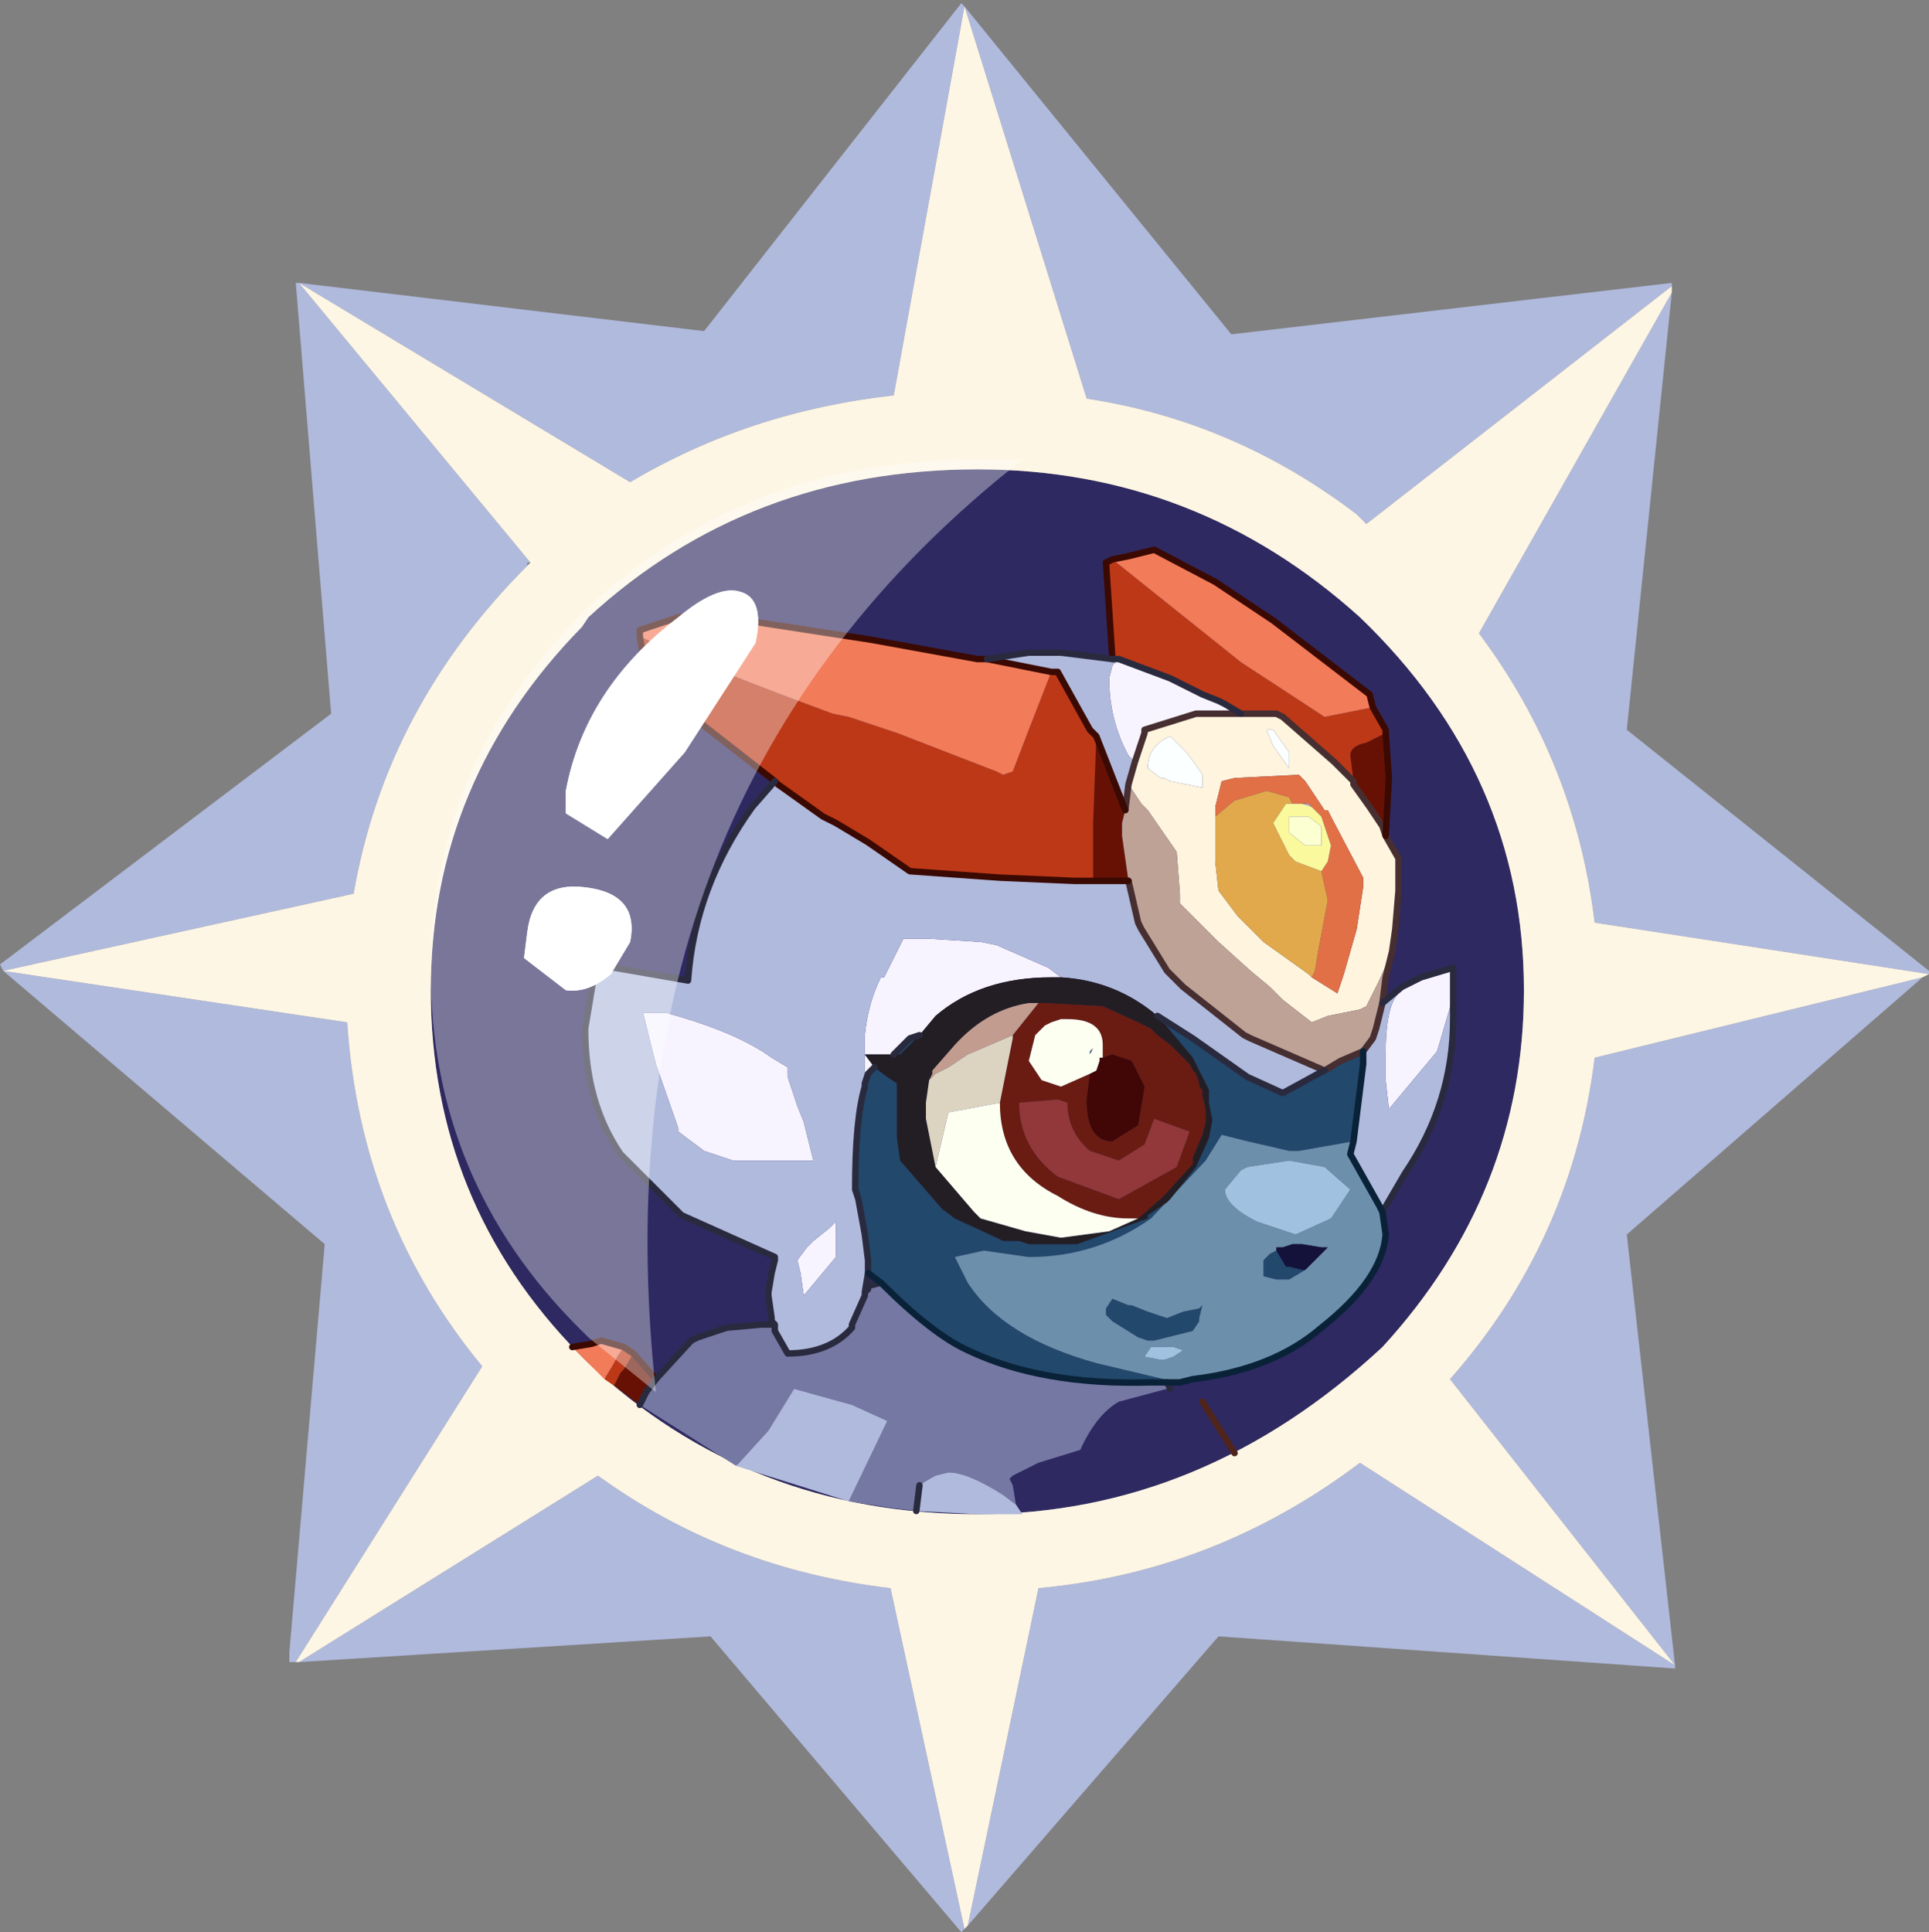 <?xml version="1.0" encoding="UTF-8" standalone="no"?>
<svg xmlns:ffdec="https://www.free-decompiler.com/flash" xmlns:xlink="http://www.w3.org/1999/xlink" ffdec:objectType="frame" height="30.05px" width="30.0px" xmlns="http://www.w3.org/2000/svg">
  <rect width="100%" height="100%" fill="#808080" stroke="none"/>
  <g transform="matrix(1.0, 0.0, 0.0, 1.0, 0.0, 0.0)">
    <use ffdec:characterId="1" height="30.0" transform="matrix(1.0, 0.0, 0.0, 1.0, 0.0, 0.0)" width="30.0" xlink:href="#shape0"/>
    <use ffdec:characterId="3" height="30.0" transform="matrix(1.0, 0.0, 0.0, 1.0, 0.0, 0.05)" width="30.0" xlink:href="#sprite0"/>
  </g>
  <defs>
    <g id="shape0" transform="matrix(1.0, 0.0, 0.0, 1.0, 0.0, 0.0)">
      <path d="M0.0 0.0 L30.0 0.0 30.0 30.0 0.0 30.0 0.0 0.0" fill="#33cc66" fill-opacity="0.0" fill-rule="evenodd" stroke="none"/>
    </g>
    <g id="sprite0" transform="matrix(1.0, 0.0, 0.0, 1.0, 0.0, 0.0)">
      <use ffdec:characterId="2" height="30.0" transform="matrix(1.0, 0.0, 0.0, 1.0, 0.0, 0.0)" width="30.0" xlink:href="#shape1"/>
    </g>
    <g id="shape1" transform="matrix(1.0, 0.0, 0.0, 1.0, 0.0, 0.0)">
      <path d="M23.7 15.35 Q23.7 18.5 21.5 20.9 18.7 23.5 15.2 23.5 11.65 23.5 9.15 21.15 L9.0 21.0 Q6.7 18.65 6.7 15.35 6.7 12.1 9.05 9.7 L9.15 9.55 Q11.65 7.25 15.2 7.25 18.6 7.25 21.15 9.55 23.7 12.0 23.7 15.35" fill="#2e2961" fill-rule="evenodd" stroke="none"/>
      <path d="M4.6 25.8 L4.5 25.8 4.5 25.65 5.05 19.3 0.05 15.05 0.0 14.95 5.15 11.05 4.6 4.35 4.65 4.35 10.95 5.1 14.95 0.0 15.0 0.05 19.15 5.15 26.0 4.35 26.0 4.4 21.25 8.1 21.1 7.95 Q19.2 6.5 16.9 6.15 L15.0 0.05 13.9 6.1 Q11.65 6.35 9.8 7.45 L4.65 4.35 8.25 8.7 8.2 8.7 8.2 8.75 Q6.0 10.95 5.5 13.85 L0.05 15.05 5.4 15.85 Q5.6 18.9 7.5 21.2 L4.6 25.8 M26.0 4.5 L25.3 11.3 30.0 15.05 30.0 15.1 24.8 14.3 Q24.5 11.8 23.0 9.8 L26.0 4.5 M29.9 15.15 L25.3 19.15 26.05 25.85 26.05 25.9 18.95 25.4 15.05 29.9 16.15 24.65 Q18.9 24.4 21.15 22.7 L26.05 25.85 22.55 21.4 Q24.45 19.25 24.8 16.4 L29.9 15.15 M15.0 29.95 L14.95 30.0 11.05 25.4 4.65 25.8 9.3 22.9 Q11.3 24.35 13.85 24.65 L15.0 29.95" fill="#b0badd" fill-rule="evenodd" stroke="none"/>
      <path d="M26.0 4.4 L26.0 4.5 23.0 9.8 Q24.5 11.8 24.8 14.3 L30.0 15.1 29.9 15.15 24.8 16.4 Q24.45 19.25 22.55 21.4 L26.05 25.85 21.15 22.7 Q18.9 24.4 16.15 24.65 L15.05 29.9 15.0 29.95 13.85 24.65 Q11.3 24.35 9.3 22.9 L4.65 25.8 4.6 25.8 7.5 21.2 Q5.6 18.9 5.4 15.85 L0.05 15.05 5.5 13.85 Q6.0 10.95 8.2 8.75 L8.25 8.7 4.65 4.35 9.8 7.45 Q11.65 6.35 13.9 6.1 L15.0 0.05 16.9 6.15 Q19.2 6.5 21.1 7.95 L21.25 8.1 26.0 4.4 M23.7 15.35 Q23.7 12.0 21.15 9.55 18.6 7.25 15.2 7.25 11.65 7.25 9.15 9.55 L9.05 9.7 Q6.7 12.1 6.7 15.35 6.7 18.65 9.0 21.0 L9.15 21.15 Q11.65 23.5 15.2 23.5 18.7 23.5 21.5 20.9 23.7 18.5 23.7 15.35" fill="#fef6e5" fill-rule="evenodd" stroke="none"/>
      <path d="M18.15 21.45 L18.2 21.55 18.15 21.55 17.4 21.75 Q17.05 21.95 16.8 22.5 L16.15 22.7 15.75 22.9 15.7 22.95 15.75 23.05 15.8 23.35 15.6 23.2 Q15.05 22.85 14.75 22.85 L14.55 22.9 Q14.45 22.95 14.3 23.05 L14.25 23.45 13.85 23.4 13.2 23.3 13.8 22.05 13.25 21.8 12.35 21.55 11.95 22.2 11.45 22.75 9.95 21.8 10.05 21.6 10.2 21.4 10.75 20.8 10.85 20.75 11.3 20.6 11.85 20.55 12.05 20.55 12.05 20.65 12.25 21.0 Q12.9 21.0 13.25 20.6 L13.25 20.55 13.45 20.1 13.45 20.05 13.5 20.0 13.5 19.95 13.7 19.9 Q14.5 20.7 15.05 20.95 16.2 21.5 17.9 21.45 L17.95 21.45 18.15 21.45" fill="#7578a3" fill-rule="evenodd" stroke="none"/>
      <path d="M17.4 10.2 L17.8 10.35 18.2 10.5 18.7 10.75 18.95 10.85 19.05 10.9 19.3 11.05 19.05 11.05 18.6 11.05 17.8 11.3 17.8 11.35 17.75 11.5 17.65 11.8 17.55 11.7 Q17.25 11.15 17.25 10.5 L17.3 10.3 17.35 10.25 17.4 10.2 M22.1 15.15 L22.6 15.0 22.6 15.45 22.35 16.3 21.6 17.2 21.55 16.75 21.55 16.35 Q21.55 15.6 21.75 15.4 21.75 15.35 22.1 15.15 M13.6 16.55 L13.5 16.65 13.45 16.8 13.45 16.5 13.45 16.35 13.45 16.05 Q13.5 15.55 13.7 15.15 L13.75 15.15 14.05 14.55 14.45 14.55 15.25 14.6 15.5 14.65 16.3 15.0 16.5 15.15 16.35 15.15 Q15.25 15.15 14.55 15.75 L14.3 16.05 14.15 16.1 13.9 16.35 13.45 16.35 13.6 16.55 M12.25 16.55 L12.25 16.7 12.4 17.15 12.5 17.4 12.65 18.0 12.5 18.0 12.15 18.0 11.4 18.0 10.95 17.85 10.55 17.55 10.55 17.5 10.2 16.5 10.0 15.7 10.35 15.7 Q11.45 16.0 12.0 16.4 L12.25 16.55 M12.9 19.05 L13.0 18.95 13.0 19.2 13.0 19.25 13.0 19.4 13.0 19.5 12.5 20.1 12.45 19.75 12.4 19.55 12.55 19.35 12.65 19.25 12.9 19.05" fill="#f8f4ff" fill-rule="evenodd" stroke="none"/>
      <path d="M17.3 10.2 L17.4 10.2 17.35 10.25 17.3 10.3 17.25 10.5 Q17.25 11.15 17.55 11.7 L17.65 11.8 17.55 12.15 17.5 12.55 17.05 11.4 16.95 11.3 16.45 10.4 16.35 10.4 15.35 10.2 16.0 10.1 16.5 10.1 17.3 10.2 M20.25 12.45 L20.35 12.45 20.4 12.5 20.25 12.45 M21.5 15.55 L21.8 15.3 22.1 15.15 Q21.75 15.35 21.75 15.4 21.55 15.6 21.55 16.35 L21.55 16.75 21.6 17.2 22.35 16.3 22.6 15.45 22.6 15.8 Q22.6 17.1 21.85 18.2 L21.5 18.8 21.45 18.7 21.0 17.9 21.05 17.7 21.2 16.5 21.2 16.3 21.35 16.1 21.4 15.95 21.5 15.55 M15.8 23.35 L15.9 23.5 15.2 23.5 14.25 23.45 14.3 23.05 Q14.45 22.95 14.55 22.9 L14.75 22.85 Q15.05 22.85 15.6 23.2 L15.8 23.35 M13.2 23.3 L11.45 22.75 11.95 22.2 12.35 21.55 13.25 21.8 13.8 22.05 13.2 23.3 M12.05 20.55 L12.0 20.5 12.0 20.45 11.95 20.1 11.95 20.05 12.0 19.75 12.05 19.55 12.05 19.5 10.6 18.85 9.65 17.9 Q9.1 17.1 9.1 15.95 L9.25 15.05 9.25 15.0 9.55 15.0 10.7 15.2 Q10.8 13.75 11.7 12.5 L12.05 12.1 12.1 12.15 12.8 12.65 13.0 12.75 13.5 13.05 14.15 13.5 15.55 13.6 16.7 13.65 17.0 13.65 17.55 13.65 17.7 14.3 17.75 14.4 18.15 15.05 18.4 15.3 19.35 16.05 19.45 16.1 20.6 16.6 20.5 16.65 19.95 16.95 19.4 16.7 18.55 16.1 18.0 15.75 Q17.35 15.2 16.5 15.15 L16.3 15.0 15.5 14.65 15.25 14.6 14.45 14.55 14.05 14.55 13.75 15.15 13.7 15.15 Q13.5 15.55 13.45 16.05 L13.45 16.35 13.45 16.5 13.45 16.8 13.45 16.85 Q13.3 17.35 13.3 18.45 L13.35 18.6 13.45 19.15 13.5 19.55 13.5 19.75 13.45 20.05 13.45 20.1 13.25 20.55 13.25 20.6 Q12.9 21.0 12.25 21.0 L12.05 20.65 12.05 20.55 M12.25 16.55 L12.0 16.4 Q11.45 16.0 10.35 15.7 L10.0 15.7 10.2 16.5 10.55 17.5 10.55 17.55 10.95 17.85 11.4 18.0 12.15 18.0 12.5 18.0 12.65 18.0 12.5 17.4 12.4 17.15 12.25 16.7 12.25 16.55 M12.9 19.05 L12.65 19.25 12.55 19.35 12.4 19.55 12.45 19.75 12.5 20.1 13.0 19.5 13.0 19.4 13.0 19.25 13.0 19.2 13.0 18.95 12.9 19.05" fill="#b0badd" fill-rule="evenodd" stroke="none"/>
      <path d="M18.35 21.45 L18.15 21.45 17.95 21.45 17.9 21.45 Q16.2 21.5 15.05 20.95 14.5 20.7 13.7 19.9 L13.5 19.75 13.5 19.55 13.45 19.15 13.35 18.6 13.3 18.45 Q13.3 17.35 13.45 16.85 L13.45 16.8 13.5 16.65 13.6 16.55 13.8 16.7 13.95 16.8 13.95 17.25 13.95 17.3 13.95 17.65 14.0 18.0 14.65 18.75 14.85 18.9 15.5 19.2 15.6 19.25 15.85 19.25 16.0 19.3 16.4 19.3 16.75 19.3 17.85 18.9 17.85 18.85 18.15 18.65 18.2 18.6 18.6 18.1 18.8 17.65 18.85 17.4 18.85 17.35 18.8 17.1 18.8 17.0 18.8 16.9 18.65 16.6 18.55 16.4 18.05 15.8 18.0 15.75 18.55 16.1 19.4 16.7 19.95 16.95 20.5 16.65 20.6 16.6 20.85 16.45 21.2 16.3 21.2 16.5 21.05 17.7 20.2 17.85 20.05 17.85 19.4 17.7 19.0 17.6 18.75 18.0 17.9 18.9 Q17.05 19.5 16.0 19.5 L15.3 19.4 14.85 19.5 15.05 19.9 Q15.6 20.75 17.05 21.15 L18.1 21.4 18.35 21.45 M19.85 19.4 L20.0 19.65 20.05 19.65 20.25 19.7 20.3 19.7 20.05 19.85 19.85 19.85 19.65 19.8 19.65 19.7 19.65 19.55 19.75 19.45 19.85 19.4 M16.95 16.35 L16.95 16.3 17.0 16.25 16.95 16.35 M13.9 16.35 L14.15 16.1 14.3 16.05 14.0 16.35 13.9 16.35 M18.65 20.45 L18.65 20.5 18.55 20.65 17.95 20.8 17.85 20.8 17.7 20.75 17.3 20.5 17.2 20.4 17.2 20.3 17.3 20.15 17.55 20.25 17.6 20.25 17.85 20.35 18.15 20.45 18.4 20.35 18.65 20.3 18.7 20.25 18.65 20.45" fill="#22486c" fill-rule="evenodd" stroke="none"/>
      <path d="M21.5 18.8 L21.55 19.15 Q21.5 19.85 20.55 20.6 19.8 21.25 18.55 21.4 L18.35 21.45 18.1 21.4 17.05 21.15 Q15.6 20.75 15.05 19.9 L14.85 19.5 15.3 19.4 16.0 19.5 Q17.05 19.5 17.9 18.9 L18.75 18.0 19.0 17.6 19.4 17.7 20.05 17.85 20.2 17.85 21.05 17.7 21.0 17.9 21.45 18.7 21.5 18.8 M20.6 18.1 L20.05 18.0 19.4 18.1 19.3 18.15 19.05 18.45 Q19.05 18.7 19.55 18.95 L20.15 19.15 20.7 18.9 21.0 18.45 20.6 18.1 M20.3 19.7 L20.65 19.35 20.55 19.35 20.25 19.3 20.1 19.3 19.95 19.35 19.85 19.35 19.85 19.4 19.75 19.45 19.65 19.55 19.65 19.7 19.65 19.8 19.85 19.85 20.05 19.85 20.3 19.7 M18.65 20.45 L18.7 20.25 18.65 20.3 18.4 20.35 18.15 20.45 17.85 20.35 17.6 20.25 17.55 20.25 17.3 20.15 17.2 20.3 17.2 20.4 17.3 20.5 17.7 20.75 17.85 20.8 17.95 20.8 18.55 20.65 18.65 20.5 18.65 20.45 M18.25 21.05 L18.4 20.95 18.25 20.9 18.15 20.9 18.05 20.9 17.95 20.9 17.9 20.9 17.8 21.05 18.05 21.1 18.1 21.1 18.25 21.05" fill="#6c8fab" fill-rule="evenodd" stroke="none"/>
      <path d="M21.05 12.1 L21.0 11.7 Q21.0 11.55 21.25 11.5 L21.55 11.35 21.6 12.05 21.55 12.95 21.5 12.8 21.3 12.5 21.05 12.15 21.05 12.1 M9.95 21.8 L9.55 21.5 9.65 21.3 9.7 21.25 9.85 21.0 10.2 21.4 10.05 21.6 9.95 21.8 M17.55 13.65 L17.0 13.65 17.0 12.75 17.05 11.4 17.5 12.55 17.45 12.75 17.45 12.95 17.55 13.65" fill="#671104" fill-rule="evenodd" stroke="none"/>
      <path d="M17.3 8.65 L18.8 9.85 19.3 10.25 20.6 11.1 21.35 10.95 21.55 11.3 21.55 11.35 21.25 11.5 Q21.0 11.55 21.0 11.7 L21.05 12.1 21.0 12.05 20.75 11.8 19.95 11.1 19.85 11.05 19.3 11.05 19.05 10.9 18.95 10.85 18.7 10.75 18.2 10.5 17.8 10.35 17.4 10.2 17.3 10.2 17.2 8.7 17.3 8.65 M9.55 21.5 L9.4 21.4 9.55 21.15 9.6 21.05 9.7 20.9 9.85 21.0 9.7 21.25 9.65 21.3 9.55 21.5 M12.05 12.1 L10.9 11.2 10.1 10.55 10.05 10.45 9.95 9.85 Q11.05 10.35 12.95 11.05 L13.2 11.1 13.95 11.35 15.5 11.95 15.6 12.0 15.75 11.95 16.0 11.3 16.35 10.4 16.45 10.4 16.95 11.3 17.05 11.4 17.0 12.75 17.0 13.65 16.7 13.65 15.55 13.6 14.15 13.5 13.5 13.05 13.0 12.75 12.8 12.65 12.1 12.15 12.05 12.1" fill="#bd3817" fill-rule="evenodd" stroke="none"/>
      <path d="M21.35 10.95 L20.6 11.1 19.3 10.25 18.8 9.85 17.3 8.65 17.55 8.6 17.95 8.5 18.9 9.0 19.8 9.6 21.3 10.75 21.35 10.95 M9.4 21.4 L9.15 21.15 9.0 21.0 8.9 20.9 9.2 20.85 9.35 20.8 9.7 20.9 9.6 21.05 9.55 21.15 9.4 21.4 M9.95 9.85 L9.95 9.75 10.55 9.55 10.95 9.5 13.55 9.9 15.2 10.2 15.35 10.2 16.35 10.4 16.0 11.3 15.75 11.95 15.6 12.0 15.5 11.95 13.95 11.35 13.2 11.1 12.95 11.05 Q11.05 10.35 9.95 9.85" fill="#f27b59" fill-rule="evenodd" stroke="none"/>
      <path d="M19.3 11.05 L19.85 11.05 19.95 11.1 20.75 11.8 21.0 12.05 21.05 12.1 21.05 12.15 21.3 12.5 21.5 12.8 21.55 12.95 21.75 13.3 21.75 13.8 21.7 14.4 21.65 14.75 21.45 15.2 21.25 15.6 21.15 15.65 20.65 15.75 20.4 15.85 19.95 15.5 19.75 15.3 19.45 15.05 18.95 14.6 18.35 14.0 18.35 13.85 18.3 13.2 17.85 12.55 17.75 12.45 17.55 12.15 17.65 11.8 17.75 11.5 17.8 11.35 17.8 11.3 18.6 11.05 19.05 11.05 19.3 11.05 M20.4 15.15 L20.8 15.4 20.9 15.1 21.1 14.4 21.2 13.75 21.2 13.6 20.7 12.65 20.65 12.55 20.6 12.55 20.3 12.1 20.25 12.05 20.2 12.0 19.2 12.05 19.0 12.1 18.9 12.5 18.9 12.65 18.9 13.35 18.95 13.8 19.25 14.2 19.65 14.6 20.35 15.1 20.4 15.15 M18.2 11.4 Q17.85 11.55 17.85 11.9 L18.05 12.05 18.1 12.05 18.2 12.1 18.7 12.2 18.7 12.0 18.6 11.85 18.45 11.65 18.35 11.55 18.2 11.4 M19.7 11.3 L19.8 11.55 20.05 11.9 20.05 11.65 19.8 11.3 19.7 11.3" fill="#fff4dd" fill-rule="evenodd" stroke="none"/>
      <path d="M18.9 12.65 L18.9 12.5 19.0 12.1 19.2 12.05 20.2 12.0 20.25 12.05 20.3 12.1 20.6 12.55 20.65 12.55 20.7 12.65 21.2 13.6 21.2 13.75 21.1 14.4 20.9 15.1 20.8 15.4 20.4 15.15 20.45 15.05 20.5 14.75 20.65 13.95 20.55 13.5 20.65 13.35 20.7 13.1 20.55 12.65 20.45 12.55 20.4 12.5 20.35 12.45 20.25 12.45 20.1 12.45 20.05 12.35 19.7 12.25 19.2 12.4 18.9 12.65" fill="#e17046" fill-rule="evenodd" stroke="none"/>
      <path d="M19.7 11.3 L19.8 11.3 20.05 11.65 20.05 11.9 19.8 11.55 19.7 11.3 M18.2 11.4 L18.35 11.55 18.45 11.65 18.6 11.85 18.7 12.0 18.7 12.2 18.2 12.1 18.1 12.05 18.05 12.05 17.85 11.9 Q17.85 11.55 18.2 11.4" fill="#fbffff" fill-rule="evenodd" stroke="none"/>
      <path d="M20.4 15.15 L20.35 15.1 19.65 14.6 19.25 14.2 18.95 13.8 18.9 13.35 18.9 12.65 19.2 12.4 19.7 12.25 20.05 12.35 20.1 12.45 20.0 12.45 19.8 12.75 20.05 13.25 20.15 13.35 20.55 13.5 20.65 13.95 20.5 14.75 20.45 15.05 20.4 15.15" fill="#e1a94c" fill-rule="evenodd" stroke="none"/>
      <path d="M20.1 12.45 L20.25 12.45 20.4 12.5 20.45 12.55 20.55 12.65 20.7 13.1 20.65 13.35 20.55 13.5 20.15 13.35 20.05 13.25 19.8 12.75 20.0 12.45 20.1 12.45 M20.55 12.8 L20.35 12.65 20.05 12.65 20.05 12.8 20.05 12.9 20.3 13.1 20.55 13.1 20.55 12.8" fill="#faf99e" fill-rule="evenodd" stroke="none"/>
      <path d="M20.55 12.8 L20.55 13.1 20.3 13.1 20.05 12.9 20.05 12.8 20.05 12.65 20.35 12.65 20.55 12.8" fill="#fcffd2" fill-rule="evenodd" stroke="none"/>
      <path d="M21.65 14.75 L21.55 15.15 21.5 15.55 21.4 15.95 21.35 16.1 21.2 16.3 20.85 16.45 20.6 16.6 19.45 16.1 19.35 16.05 18.4 15.3 18.15 15.05 17.75 14.4 17.7 14.3 17.55 13.65 17.45 12.95 17.45 12.75 17.5 12.55 17.55 12.15 17.75 12.45 17.85 12.55 18.3 13.2 18.35 13.85 18.35 14.0 18.95 14.6 19.45 15.05 19.75 15.3 19.95 15.5 20.4 15.85 20.65 15.75 21.15 15.65 21.25 15.6 21.45 15.2 21.65 14.75" fill="#bea296" fill-rule="evenodd" stroke="none"/>
      <path d="M18.0 15.75 L18.05 15.8 18.55 16.4 18.65 16.6 18.8 16.9 18.8 17.0 18.8 17.1 18.85 17.35 18.85 17.4 18.8 17.65 18.6 18.1 18.2 18.6 18.15 18.65 17.85 18.85 17.85 18.9 16.75 19.3 16.4 19.3 16.0 19.3 15.85 19.25 15.6 19.25 15.5 19.2 14.85 18.9 14.65 18.75 14.0 18.0 13.95 17.65 13.95 17.3 13.95 17.25 13.95 16.8 13.8 16.7 13.6 16.55 13.45 16.35 13.9 16.35 14.0 16.35 14.3 16.05 14.55 15.75 Q15.25 15.15 16.35 15.15 L16.5 15.15 Q17.35 15.2 18.0 15.75 M17.7 18.9 L18.1 18.55 18.55 18.05 18.55 17.95 18.7 17.6 18.75 17.4 18.75 17.2 18.7 17.0 18.7 16.9 18.65 16.85 18.65 16.8 18.6 16.65 18.55 16.6 18.5 16.5 18.2 16.2 18.0 16.05 17.9 15.95 17.8 15.9 17.7 15.85 17.15 15.6 16.25 15.55 16.15 15.55 16.0 15.55 Q15.35 15.65 14.85 16.2 L14.5 16.6 14.5 16.65 14.45 16.75 14.4 17.1 14.4 17.2 14.4 17.35 14.55 18.1 15.15 18.8 15.25 18.9 15.95 19.1 16.5 19.2 17.25 19.1 17.7 18.9" fill="#231e24" fill-rule="evenodd" stroke="none"/>
      <path d="M16.15 15.55 L16.25 15.55 17.15 15.6 17.7 15.85 17.8 15.9 17.9 15.95 18.0 16.05 18.2 16.2 18.5 16.5 18.55 16.6 18.6 16.65 18.65 16.8 18.65 16.85 18.7 16.9 18.7 17.0 18.75 17.2 18.75 17.4 18.7 17.6 18.55 17.95 18.55 18.05 18.1 18.55 17.7 18.9 17.55 18.9 Q17.0 18.9 16.45 18.55 15.55 18.1 15.55 17.1 L15.75 16.1 15.75 16.05 16.15 15.55 M17.15 16.4 L17.15 16.2 Q17.15 15.8 16.6 15.8 L16.5 15.8 16.35 15.85 16.25 15.9 16.15 16.0 16.1 16.05 16.0 16.45 16.2 16.75 16.5 16.85 16.95 16.65 16.9 17.05 Q16.9 17.7 17.3 17.7 L17.7 17.45 17.8 16.85 17.6 16.45 17.3 16.35 17.15 16.4 M15.85 17.1 Q15.85 17.8 16.45 18.25 L17.4 18.6 18.3 18.1 18.5 17.55 17.95 17.35 17.8 17.75 17.4 18.0 16.95 17.85 Q16.6 17.55 16.6 17.1 L16.45 17.05 15.85 17.1" fill="#6a1c12" fill-rule="evenodd" stroke="none"/>
      <path d="M16.95 16.65 L17.05 16.6 17.1 16.45 17.1 16.4 17.15 16.4 17.3 16.35 17.6 16.45 17.8 16.85 17.7 17.45 17.3 17.7 Q16.9 17.7 16.9 17.05 L16.95 16.65" fill="#410606" fill-rule="evenodd" stroke="none"/>
      <path d="M14.45 16.75 L14.5 16.65 14.5 16.6 14.85 16.2 Q15.35 15.65 16.0 15.55 L16.15 15.55 15.75 16.05 15.05 16.35 14.75 16.55 14.55 16.65 14.45 16.75" fill="#c29c8e" fill-rule="evenodd" stroke="none"/>
      <path d="M14.55 18.1 L14.4 17.35 14.4 17.2 14.4 17.1 14.45 16.75 14.55 16.65 14.75 16.55 15.05 16.35 15.75 16.05 15.75 16.1 15.55 17.1 14.75 17.25 14.55 18.1" fill="#dcd4c1" fill-rule="evenodd" stroke="none"/>
      <path d="M17.7 18.9 L17.25 19.1 16.5 19.2 15.95 19.1 15.25 18.9 15.15 18.8 14.55 18.1 14.75 17.25 15.55 17.1 Q15.55 18.1 16.45 18.55 17.0 18.9 17.55 18.9 L17.7 18.9 M16.95 16.65 L16.5 16.85 16.2 16.75 16.0 16.45 16.1 16.05 16.15 16.0 16.25 15.9 16.35 15.85 16.5 15.8 16.6 15.8 Q17.15 15.8 17.15 16.2 L17.15 16.4 17.1 16.4 17.1 16.45 17.05 16.6 16.95 16.65 M16.95 16.35 L17.0 16.25 16.95 16.3 16.95 16.35" fill="#fdfff1" fill-rule="evenodd" stroke="none"/>
      <path d="M15.85 17.1 L16.45 17.05 16.6 17.1 Q16.6 17.55 16.95 17.85 L17.4 18.0 17.8 17.75 17.95 17.35 18.5 17.55 18.3 18.1 17.4 18.6 16.45 18.25 Q15.85 17.8 15.85 17.1" fill="#92383a" fill-rule="evenodd" stroke="none"/>
      <path d="M20.6 18.1 L21.0 18.45 20.7 18.9 20.15 19.15 19.55 18.95 Q19.05 18.7 19.05 18.45 L19.3 18.15 19.4 18.1 20.05 18.0 20.6 18.1 M18.25 21.05 L18.1 21.1 18.05 21.1 17.8 21.05 17.9 20.9 17.95 20.9 18.05 20.9 18.15 20.9 18.25 20.9 18.4 20.95 18.25 21.05" fill="#a0c2e0" fill-rule="evenodd" stroke="none"/>
      <path d="M20.3 19.7 L20.25 19.7 20.05 19.65 20.0 19.65 19.85 19.4 19.85 19.35 19.95 19.35 20.1 19.3 20.25 19.3 20.55 19.35 20.65 19.35 20.3 19.7" fill="#14113a" fill-rule="evenodd" stroke="none"/>
      <path d="M19.3 11.05 L19.85 11.05 19.95 11.1 20.75 11.8 21.0 12.05 21.05 12.1 21.05 12.15 21.3 12.5 21.5 12.8 21.55 12.95 21.75 13.3 21.75 13.8 21.7 14.4 21.65 14.75 21.55 15.15 21.5 15.55 21.4 15.95 21.35 16.1 21.2 16.3 20.85 16.45 20.6 16.6 19.45 16.1 19.35 16.05 18.4 15.3 18.15 15.05 17.75 14.4 17.7 14.3 17.55 13.65 M17.65 11.8 L17.75 11.5 17.8 11.35 17.8 11.3 18.6 11.05 19.05 11.05 19.3 11.05 M17.5 12.55 L17.55 12.15 17.65 11.8" fill="none" stroke="#462e31" stroke-linecap="round" stroke-linejoin="round" stroke-width="0.1"/>
      <path d="M21.35 10.95 L21.3 10.75 19.8 9.6 18.9 9.0 17.95 8.5 17.55 8.6 17.3 8.65 17.2 8.7 17.3 10.2 M21.55 11.35 L21.55 11.3 21.35 10.95 M21.55 12.95 L21.6 12.05 21.55 11.35 M8.9 20.9 L9.2 20.85 9.35 20.8 9.7 20.9 9.85 21.0 10.2 21.4 M12.05 12.1 L10.9 11.2 10.1 10.55 10.05 10.45 9.95 9.85 9.95 9.75 10.55 9.55 10.95 9.5 13.55 9.9 15.2 10.2 15.35 10.2 16.35 10.4 16.45 10.4 16.95 11.3 17.05 11.4 17.5 12.55 M17.55 13.65 L17.0 13.65 16.7 13.65 15.55 13.6 14.15 13.5 13.5 13.05 13.0 12.75 12.8 12.65 12.1 12.15 12.05 12.1" fill="none" stroke="#3a0902" stroke-linecap="round" stroke-linejoin="round" stroke-width="0.1"/>
      <path d="M17.3 10.2 L17.4 10.2 17.8 10.35 18.2 10.5 18.7 10.75 18.95 10.85 19.05 10.9 19.3 11.05 M21.5 15.55 L21.8 15.3 22.1 15.15 22.6 15.0 22.6 15.45 22.6 15.8 Q22.6 17.1 21.85 18.2 L21.5 18.8 M18.15 21.45 L18.2 21.55 M10.2 21.4 L10.75 20.8 10.85 20.75 11.3 20.6 11.85 20.55 12.05 20.55 12.0 20.5 12.0 20.45 11.95 20.1 11.95 20.05 12.0 19.75 12.05 19.55 12.05 19.5 10.6 18.85 9.65 17.9 Q9.1 17.1 9.1 15.95 L9.25 15.05 9.25 15.0 9.55 15.0 10.7 15.2 Q10.8 13.75 11.7 12.5 L12.05 12.1 M15.35 10.2 L16.0 10.1 16.5 10.1 17.3 10.2 M20.6 16.6 L20.5 16.65 19.95 16.95 19.4 16.7 18.55 16.1 18.0 15.75 M13.6 16.55 L13.5 16.65 13.45 16.8 13.45 16.85 Q13.3 17.35 13.3 18.45 L13.35 18.6 13.45 19.15 13.5 19.55 13.5 19.75 13.45 20.05 13.45 20.1 13.25 20.55 13.25 20.6 Q12.9 21.0 12.25 21.0 L12.05 20.65 12.05 20.55 M9.95 21.8 L10.05 21.6 10.2 21.4 M14.3 16.05 L14.15 16.1 13.9 16.35 M13.45 20.05 L13.5 20.0 13.5 19.95 13.7 19.9 M14.25 23.45 L14.3 23.05" fill="none" stroke="#2a2a3f" stroke-linecap="round" stroke-linejoin="round" stroke-width="0.1"/>
      <path d="M21.5 18.8 L21.55 19.15 Q21.5 19.85 20.55 20.6 19.8 21.25 18.55 21.4 L18.35 21.45 18.15 21.45 17.95 21.45 17.9 21.45 Q16.2 21.5 15.05 20.95 14.5 20.7 13.7 19.9 L13.5 19.75 M21.2 16.3 L21.2 16.5 21.05 17.7 21.0 17.9 21.45 18.7 21.5 18.8" fill="none" stroke="#0a2238" stroke-linecap="round" stroke-linejoin="round" stroke-width="0.1"/>
      <path d="M18.7 21.75 L19.2 22.55" fill="none" stroke="#4f241b" stroke-linecap="round" stroke-linejoin="round" stroke-width="0.1"/>
      <path d="M9.15 9.4 Q11.6 7.1 15.2 7.1 L15.9 7.1 Q9.2 12.35 10.2 21.6 L9.15 20.75 9.0 20.6 Q6.7 18.3 6.7 15.05 6.7 11.85 9.05 9.5 L9.15 9.4" fill="#ffffff" fill-opacity="0.2" fill-rule="evenodd" stroke="none"/>
      <path d="M8.2 14.45 Q8.3 13.65 9.1 13.75 9.95 13.85 9.8 14.6 L9.5 15.1 Q9.15 15.4 8.8 15.35 L8.15 14.85 8.2 14.45 M11.75 9.95 L10.65 11.65 9.45 13.0 8.8 12.6 8.8 12.25 Q9.1 10.65 10.55 9.55 11.15 9.05 11.5 9.15 11.9 9.25 11.75 9.95" fill="#ffffff" fill-rule="evenodd" stroke="none"/>
      <path d="M9.15 9.4 Q11.6 7.1 15.2 7.1 L15.9 7.1 Q9.2 12.35 10.2 21.6 L9.15 20.75 9.0 20.6 Q6.7 18.3 6.7 15.05 6.7 11.85 9.05 9.5 L9.15 9.4" fill="#ffffff" fill-opacity="0.2" fill-rule="evenodd" stroke="none"/>
      <path d="M8.2 14.45 Q8.3 13.65 9.1 13.75 9.95 13.85 9.8 14.6 L9.5 15.1 Q9.15 15.4 8.8 15.35 L8.15 14.85 8.2 14.45 M11.75 9.95 L10.65 11.65 9.45 13.0 8.8 12.6 8.8 12.25 Q9.1 10.65 10.55 9.55 11.15 9.05 11.5 9.15 11.9 9.25 11.75 9.95" fill="#ffffff" fill-rule="evenodd" stroke="none"/>
    </g>
  </defs>
</svg>
